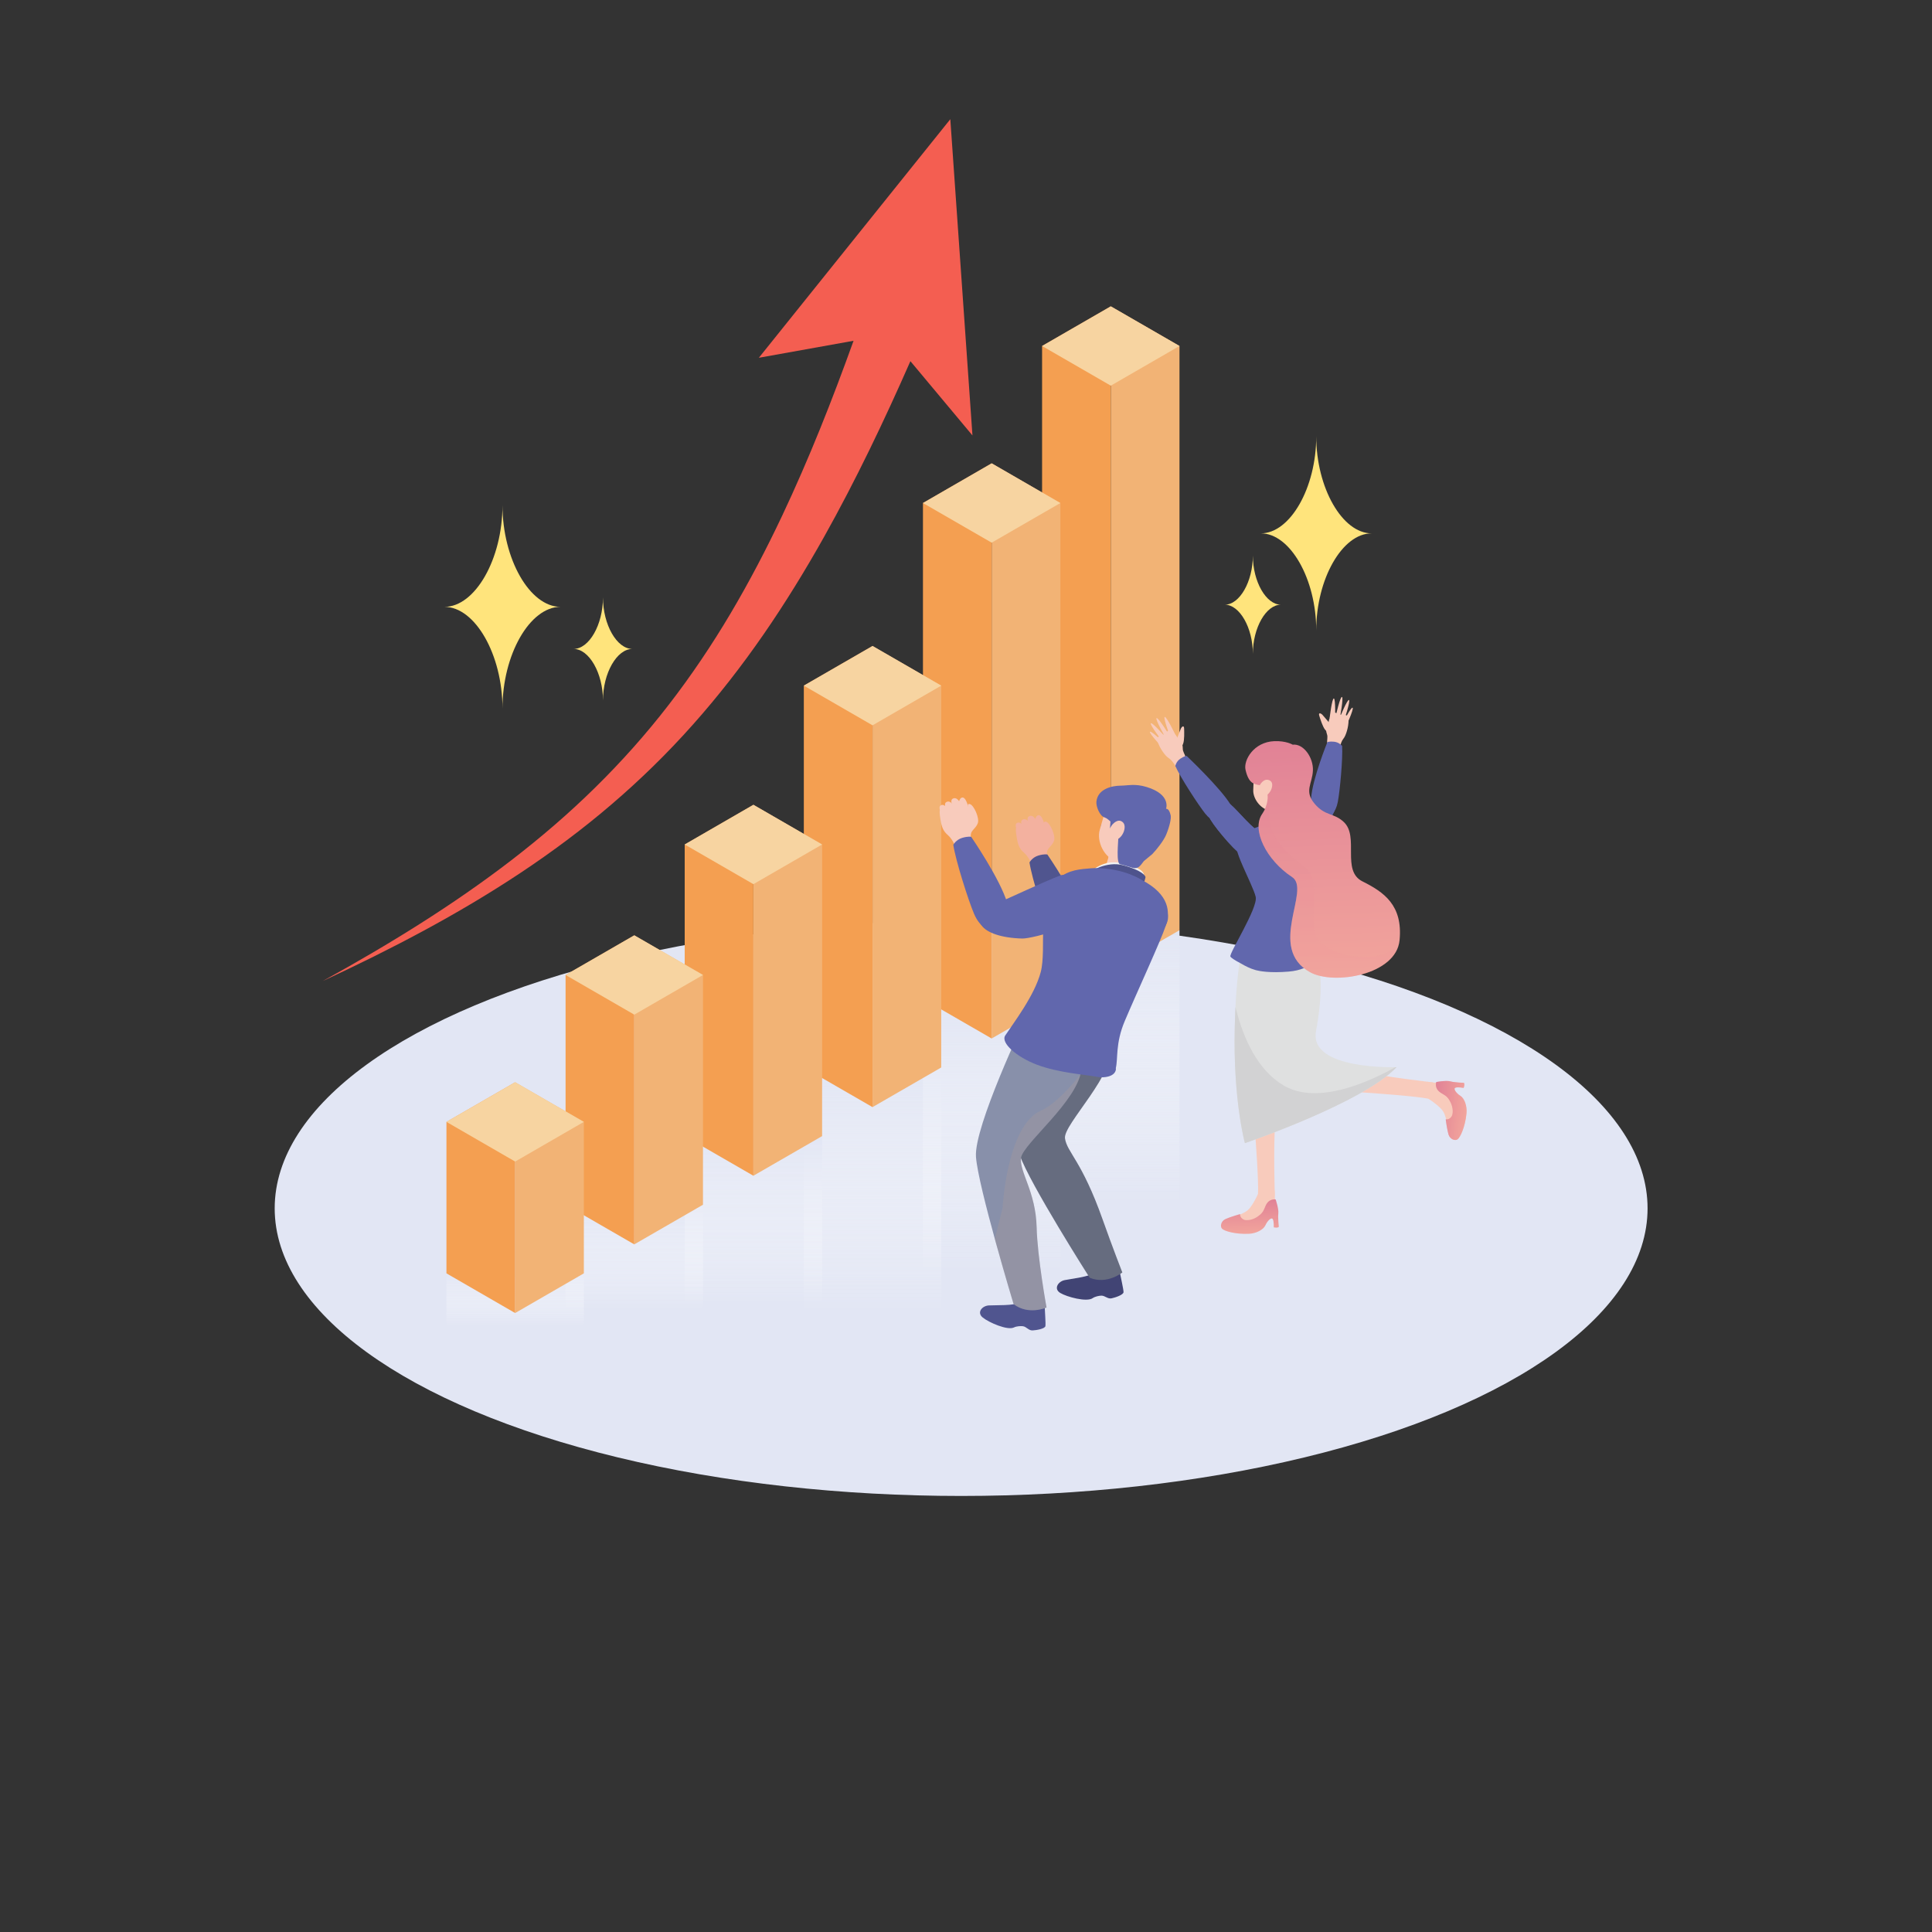 <svg viewBox="0 0 500 500" xmlns="http://www.w3.org/2000/svg" xmlns:xlink="http://www.w3.org/1999/xlink">
  <rect x="0" y="0" width="500" height="500" fill="#333333" stroke="none"/>
  <defs>
    <linearGradient id="_名称未設定グラデーション_13" data-name="名称未設定グラデーション 13" x1="-498.78" y1="551.32" x2="-498.78" y2="570.69" gradientTransform="translate(939.44 16.97) rotate(-177.62) scale(1 -1)" gradientUnits="userSpaceOnUse">
      <stop offset="0" stop-color="#e08195"></stop>
      <stop offset="1" stop-color="#f1a49b"></stop>
    </linearGradient>
    <linearGradient id="_名称未設定グラデーション_31" data-name="名称未設定グラデーション 31" x1="1252.44" y1="612.28" x2="1252.44" y2="642.75" gradientTransform="translate(142.97 13.06) rotate(-1.82)" gradientUnits="userSpaceOnUse">
      <stop offset="0" stop-color="#e08c43"></stop>
      <stop offset="1" stop-color="#ffeb7e"></stop>
    </linearGradient>
    <linearGradient id="_名称未設定グラデーション_31-2" data-name="名称未設定グラデーション 31" x1="1428.44" y1="601.89" x2="1430.33" y2="653.48" gradientTransform="translate(2.17 -4.84) rotate(.28)" xlink:href="#_名称未設定グラデーション_31"></linearGradient>
    <clipPath id="clippath-3">
      <path class="cls-73" d="M1303.41,588.29c-1.88,6.23,5.36,15.87,12.12,17.69s18.52-.84,21.63-2.8,6.47-7.27,6.47-7.27l26.4,2.12,27.26-36.35-3.99-40.11-43.66-33.69-84.22,40.56-47.43,44.55,12.63,37.23,33.69-6.21,39.1-15.72Z" style="fill: none; stroke-width: 0px;"></path>
    </clipPath>
    <clipPath id="clippath-4">
      <path class="cls-73" d="M1346.51,537.78c-13.52-4.45-26.06.7-29.4,3.05-3.35,2.35-6.53,21.54-7.21,28.37-.69,6.84-9.63,32.87-9.63,32.87,0,0,9.48,4.91,16.6,6.47,7.13,1.56,17.94-2.65,17.94-2.65,0,0,13.12-21.84,17.28-31.99,4.16-10.16,8.78-21.15,7.67-26.67-1.11-5.52-7.64-7.61-13.26-9.46Z" style="fill: none; stroke-width: 0px;"></path>
    </clipPath>
    <clipPath id="clippath-5">
      <path class="cls-73" d="M1395.41,515.83l-4.17,8.27c-1.17,2.31,1.45,5.99,5.85,8.21,4.4,2.22,8.91,2.14,10.08-.17l4.17-8.27-15.93-8.04Z" style="fill: none; stroke-width: 0px;"></path>
    </clipPath>
    <clipPath id="clippath-6">
      <path class="cls-73" d="M1427.69,471.63c-17.16-8.65-26.81,7.7-27.11,17.37-.4,12.93-2.81,27.13-2.81,27.13-.87,1.73,1.09,4.48,4.38,6.14,3.29,1.66,6.67,1.6,7.54-.13,0,0,0,0,0-.01.17-.18,10.07-10.43,20.14-18.38,7.59-5.99,15.01-23.47-2.15-32.12Z" style="fill: none; stroke-width: 0px;"></path>
    </clipPath>
    <clipPath id="clippath-7">
      <path class="cls-73" d="M1153.33,202.16c-13.35.8-22.51,9.65-24.62,12.86-2.11,3.22,1.77,21.07,3.55,27.28,1.77,6.21,2.99,32.05,2.99,32.05,0,0,9.98,1,16.74-.11s14.75-8.54,14.75-8.54c0,0,3.88-23.62,3.99-33.93.11-10.31.33-21.51-2.55-25.95-2.88-4.44-9.31-3.99-14.86-3.66Z" style="fill: none; stroke-width: 0px;"></path>
    </clipPath>
    <linearGradient id="_名称未設定グラデーション_66" data-name="名称未設定グラデーション 66" x1="1259.14" y1="186.34" x2="1259.14" y2="120.04" gradientUnits="userSpaceOnUse">
      <stop offset="0" stop-color="#ffb77a"></stop>
      <stop offset="1" stop-color="#ffba61"></stop>
    </linearGradient>
    <clipPath id="clippath-8">
      <path class="cls-73" d="M1266.3,146.33c-6.07,1.48-13.15,7.86-14.48,9.99-1.32,2.13,8.97,18.25,10.66,21.78s-2.65,21.51-2.14,22.39,8.82,3.89,16.31,2.28c7.5-1.62,10.8-4.78,10.66-5.59s-5.66-16.12-5.66-18.55,1.57-12.43,1.2-16.11-5.24-14.21-8.25-15.54-5.59-1.32-8.3-.66Z" style="fill: none; stroke-width: 0px;"></path>
    </clipPath>
    <clipPath id="clippath-9">
      <path class="cls-73" d="M1266.33,144.58c1.2.91,2.58,1.47,4.01,1.47,1.35,0,2.52-.49,3.48-1.29l-.19,3.9s5.09,10.74,3.6,11.74c-.66.45-6.06-5.81-10.21-9.14-2.22-1.78-3.4-3.49-3.4-3.49l-.07-2.62-.11-4c.71,1.34,1.72,2.55,2.89,3.43Z" style="fill: none; stroke-width: 0px;"></path>
    </clipPath>
    <clipPath id="clippath-11">
      <path class="cls-73" d="M1247.03,390.28h0c-.74,5.01,3.6,9.87,8.56,10.86l34.37,6.12c5.34,1.07,10.49-2.56,11.28-7.95l.31-2.11c.79-5.39-3.1-10.34-8.52-10.85l-35.7-4.16c-5.04-.47-9.57,3.08-10.3,8.09Z" style="fill: none; stroke-width: 0px;"></path>
    </clipPath>
    <clipPath id="clippath-12">
      <rect class="cls-73" x="1290.15" y="297.71" width="12.61" height="22.88" transform="translate(2592.91 618.29) rotate(180)" style="fill: none; stroke-width: 0px;"></rect>
    </clipPath>
    <clipPath id="clippath-13">
      <path class="cls-73" d="M1275.29,361.91c.8-5.5.86-11.07.18-16.58l-.61-4.93c-2.25-17.2,10.14-22.46,16.44-23.61l15.39-2.44c.48-.08.96-.12,1.43-.14.47-.02.94-.01,1.4.02.46.03.91.1,1.36.18.89.17,1.75.44,2.56.8.81.36,1.58.81,2.29,1.33,1.06.78,2,1.74,2.75,2.83.51.72.93,1.51,1.27,2.34.68,1.66.99,3.51.84,5.45l-.32,16.11c-.09,4.45-.38,8.9-.91,13.32-.35,2.91-.65,6.02-.62,7.56l-3.21,18.26c-.45,8.66-5.57,8.44-10.92,9.61l-16.26,2.56c-2.53.4-5.13.37-7.62-.26-5.02-1.27-8.52-3.88-8.46-6.58l3.02-25.81Z" style="fill: none; stroke-width: 0px;"></path>
    </clipPath>
    <clipPath id="clippath-14">
      <path class="cls-73" d="M1357.16,254.78l-38.48,22.22-6.62-32.72c0-.83.5-1.78,1.12-2.14l36.24-20.92c.62-.36,1.12.02,1.12.85l6.62,32.72Z" style="fill: none; stroke-width: 0px;"></path>
    </clipPath>
    <clipPath id="clippath-16">
      <path class="cls-73" d="M1354.31,321.93h0c-.74,5.01,3.6,9.87,8.56,10.86l34.37,6.12c5.34,1.07,10.49-2.56,11.28-7.95l.31-2.11c.79-5.39-3.1-10.34-8.52-10.85l-35.7-4.16c-5.04-.47-9.57,3.08-10.3,8.09Z" style="fill: none; stroke-width: 0px;"></path>
    </clipPath>
    <clipPath id="clippath-17">
      <rect class="cls-73" x="1397.43" y="229.35" width="12.61" height="22.88" transform="translate(2807.47 481.58) rotate(180)" style="fill: none; stroke-width: 0px;"></rect>
    </clipPath>
    <clipPath id="clippath-18">
      <path class="cls-73" d="M1382.58,293.56c.8-5.5.86-11.07.18-16.58l-.61-4.93c-2.25-17.2,10.14-22.46,16.44-23.61l15.39-2.44c.48-.08.96-.12,1.43-.14.47-.02.94-.01,1.4.02.46.03.91.1,1.36.18.89.17,1.75.44,2.56.8.81.36,1.58.81,2.29,1.33,1.06.78,2,1.74,2.75,2.83.51.72.93,1.51,1.27,2.34.68,1.66.99,3.51.84,5.45l-.32,16.11c-.09,4.45-.38,8.9-.91,13.32-.35,2.91-.65,6.02-.62,7.56l-3.21,18.26c-.45,8.66-5.57,8.44-10.92,9.61l-16.26,2.56c-2.53.4-5.13.37-7.62-.26-5.02-1.27-8.52-3.88-8.46-6.58l3.02-25.81Z" style="fill: none; stroke-width: 0px;"></path>
    </clipPath>
    <clipPath id="clippath-19">
      <path class="cls-15" d="M1407.13,357.29l29.59-13.01c3.74-1.64,6.65-4.73,8.08-8.55l16.94-45.22c0-7.44-4.78-10.2-11.22-6.48l-30.97,17.88c-2.99,1.73-7.87,5.78-9.63,15.92l-7.6,35.54c-.59,2.78,2.21,5.06,4.81,3.92Z" style="fill: rgb(127, 160, 228); stroke-width: 0px;"></path>
    </clipPath>
    <clipPath id="clippath-21">
      <path class="cls-73" d="M204,855.21c-15.77.95-26.59,11.4-29.08,15.2-2.49,3.8,2.1,24.89,4.19,32.22,2.1,7.34,3.54,37.86,3.54,37.86,0,0,11.79,1.18,19.78-.13,7.99-1.31,17.42-10.09,17.42-10.09,0,0,4.58-27.9,4.72-40.08.13-12.18.39-25.41-3.01-30.65-3.41-5.24-11-4.72-17.55-4.32Z" style="fill: none; stroke-width: 0px;"></path>
    </clipPath>
    <clipPath id="clippath-22">
      <path class="cls-73" d="M129.97,757.75v23.26c0,6.51,10.03,11.79,22.41,11.79s22.41-5.28,22.41-11.79v-23.26h-44.82Z" style="fill: none; stroke-width: 0px;"></path>
    </clipPath>
    <clipPath id="clippath-23">
      <path class="cls-73" d="M152.38,622.12c-48.26,0-51.4,47.58-41.15,69.6,13.72,29.46,24.38,64.01,24.38,64.01,0,4.87,7.51,8.82,16.77,8.82s16.77-3.95,16.77-8.82c0,0,0-.02,0-.03.18-.59,10.78-34.78,24.38-63.98,10.25-22.01,7.11-69.6-41.15-69.6Z" style="fill: none; stroke-width: 0px;"></path>
    </clipPath>
    <clipPath id="clippath-24">
      <path class="cls-73" d="M335.32,305.47s6.77,3.27,8.41,16.2c1.63,12.93-3.82,26.45-3.3,32.28.51,5.84.77,26,2.92,38.2,2.15,12.2,4.42,35.07,4.42,35.07,0,0-6.59,4.78-13.57,1.41,0,0-9.39-56.96-12.8-68.91-3.41-11.95-1.08-49.73-1.08-49.73l15.01-4.52Z" style="fill: none; stroke-width: 0px;"></path>
    </clipPath>
    <clipPath id="clippath-25">
      <path class="cls-73" d="M325.78,309.76s3.36,7.97,2.89,21-5.24,25.79-5.67,31.63c-.43,5.84,1.17,29.54,1.33,41.93.16,12.39-1.28,35.33-1.28,35.33,0,0-7.28,3.66-13.62-.79,0,0-3.56-63.74-5-76.08-1.44-12.34.21-51.51.21-51.51l21.15-1.5Z" style="fill: none; stroke-width: 0px;"></path>
    </clipPath>
    <clipPath id="clippath-26">
      <path class="cls-73" d="M331.88,242.67c-8.93-.98-17.72,2.24-22.8,9.74-5.08,7.49,1.6,23.65,1.12,31.68-.48,8.03-2.15,15.16-3.62,19.81s9.29,9.59,18.16,10.56c8.87.97,18.51-2.95,20.08-6.3,1.57-3.35-1.89-8.12.18-17.53s6.8-27.64,7.52-33.03c.72-5.39-1.22-12.81-20.64-14.93Z" style="fill: none; stroke-width: 0px;"></path>
    </clipPath>
    <clipPath id="clippath-28">
      <path class="cls-73" d="M668.18,220.58s-5.4,3.5-5.4,14.65,6.07,27.29,6.26,32.3c.19,5.01.41,8.46-.11,19.05s0,30.24,0,30.24c0,0,6.11,3.35,11.66-.26,0,0,3.59-35.66,5.2-46.17,1.62-10.5-4.41-47.58-4.41-47.58l-13.22-2.23Z" style="fill: none; stroke-width: 0px;"></path>
    </clipPath>
    <clipPath id="clippath-29">
      <path class="cls-73" d="M652.39,225.71s-3.12,6.71-3.12,17.86,3.69,27.46,3.87,32.47-1.42,11.43-1.94,22.02,0,30.24,0,30.24c0,0,6.11,3.35,11.66-.26,0,0,4.51-40.59,6.13-51.1,1.62-10.5,1.41-49.29,1.41-49.29l-18.03-1.93Z" style="fill: none; stroke-width: 0px;"></path>
    </clipPath>
    <clipPath id="clippath-30">
      <path class="cls-73" d="M652.39,225.71s-3.12,6.71-3.12,17.86,3.69,27.46,3.87,32.47-1.42,11.43-1.94,22.02,0,30.24,0,30.24c0,0,6.11,3.35,11.66-.26,0,0,4.51-40.59,6.13-51.1,1.62-10.5,1.41-49.29,1.41-49.29l-18.03-1.93Z" style="fill: none; stroke-width: 0px;"></path>
    </clipPath>
    <clipPath id="clippath-31">
      <path class="cls-73" d="M666.92,173.06c-7.69,0-14.86,3.56-18.48,10.4-3.62,6.84,3.56,19.96,3.9,26.84.34,6.87-.42,13.09-1.24,17.18-.82,4.09,8.79,7.29,16.42,7.29,7.63,0,15.47-4.22,16.49-7.22s-2.36-6.73-1.47-14.92c.89-8.19,3.21-24.13,3.32-28.78.11-4.65-2.23-10.78-18.94-10.78Z" style="fill: none; stroke-width: 0px;"></path>
    </clipPath>
    <clipPath id="clippath-32">
      <path class="cls-73" d="M874.58,239.91s-3.29,5.22-4.26,32.58c-.98,27.35-4.85,39.47-4.85,39.47,0,0,26.73,11.75,39.56-1.6,0,0-6.85-21.47-4.05-36.09,2.81-14.62,2.63-24.57-.47-30.84l-3.1-6.27-22.83,2.76Z" style="fill: none; stroke-width: 0px;"></path>
    </clipPath>
    <linearGradient id="_名称未設定グラデーション_4" data-name="名称未設定グラデーション 4" x1="2197.25" y1="353.03" x2="2197.25" y2="370.13" gradientTransform="translate(-1317.18 39.37) rotate(-1.4)" gradientUnits="userSpaceOnUse">
      <stop offset="0" stop-color="#e18296"></stop>
      <stop offset="1" stop-color="#f2a59c"></stop>
    </linearGradient>
    <linearGradient id="_名称未設定グラデーション_37" data-name="名称未設定グラデーション 37" x1="2217.64" y1="178.89" x2="2217.64" y2="267.93" gradientTransform="translate(-1317.18 39.37) rotate(-1.4)" gradientUnits="userSpaceOnUse">
      <stop offset="0" stop-color="#e16d96"></stop>
      <stop offset="1" stop-color="#f2a59c"></stop>
    </linearGradient>
    <clipPath id="clippath-33">
      <path class="cls-73" d="M893.65,166.6s-2.66-3-7.09-2.12-8.73,5.22-9.77,8.72-.52,10.08,3.22,11.29c3.74,1.2,8.62,5.79,8.14,10.71-.49,4.91-1.19,30.83,5.37,36.6,6.56,5.77,7.63,11.38,15.17,18.28,7.54,6.9,23.62-.5,25.05-13.64,1.43-13.14-3.11-17.01-11.16-21.14-8.06-4.13-2.49-15.53-6.2-19.22s-8.47-2.06-12.45-6.87c-3.98-4.82-3.21-8.47-2.92-13.41.29-4.94-1.75-9.77-7.36-9.17Z" style="fill: none; stroke-width: 0px;"></path>
    </clipPath>
    <linearGradient id="_名称未設定グラデーション_4-2" data-name="名称未設定グラデーション 4" x1="2220.48" y1="193.29" x2="2220.48" y2="277.66" xlink:href="#_名称未設定グラデーション_4"></linearGradient>
    <clipPath id="clippath-34">
      <path class="cls-73" d="M888.16,195.51c7.58.39,14.74,4.81,15,8.43s-6.59,15.36-7.6,19.46,6.01,16.33,5.54,17.65-6.68,5.67-15.75,5.9-13.03-4.98-12.51-6.35,3.29-13.32,3.65-17.11c.36-3.79-4.12-4.35-4.29-9.14-.17-4.79,2-12.75,5.66-16.25,2.73-2.6,5.19-2.86,10.3-2.6Z" style="fill: none; stroke-width: 0px;"></path>
    </clipPath>
    <linearGradient id="_名称未設定グラデーション_37-2" data-name="名称未設定グラデーション 37" x1="2200.72" y1="181.77" x2="2200.72" y2="197.72" xlink:href="#_名称未設定グラデーション_37"></linearGradient>
    <clipPath id="clippath-35">
      <path class="cls-73" d="M622.37,342.88s-5.68,3.1-6.53,14.28c-.85,11.18,4.41,22.56,4.21,27.6s-.24,8.52-1.57,19.09c-1.33,10.57-2.3,30.33-2.3,30.33,0,0,5.87,3.83,11.72.63,0,0,6.32-35.5,8.75-45.91,2.42-10.41-1.19-42.78-1.19-42.78l-13.09-3.24Z" style="fill: none; stroke-width: 0px;"></path>
    </clipPath>
    <clipPath id="clippath-36">
      <path class="cls-73" d="M631.86,346.37s-2.89,6.86-2.49,18.07c.4,11.21,4.51,22.19,4.88,27.22.37,5.03-1.01,11.54-1.15,22.2-.14,10.66,1.1,30.4,1.1,30.4,0,0,6.26,3.15,11.72-.68,0,0,3.06-40.97,4.31-51.59,1.24-10.62-.18-44.32-.18-44.32l-18.2-1.29Z" style="fill: none; stroke-width: 0px;"></path>
    </clipPath>
    <clipPath id="clippath-38">
      <path class="cls-73" d="M629.38,290.21c7.72-.35,15.09,2.9,19.04,9.61,3.95,6.71-2.68,20.22-2.71,27.14-.03,6.92,1.01,13.14,2.02,17.21s-8.5,7.72-16.17,8.07-15.73-3.55-16.9-6.51c-1.16-2.97,2.07-6.87.81-15.06-1.26-8.19-4.32-24.11-4.64-28.77-.32-4.67,1.75-10.93,18.54-11.69Z" style="fill: none; stroke-width: 0px;"></path>
    </clipPath>
    <clipPath id="clippath-39">
      <path class="cls-73" d="M847.05,261.38l-147.01,84.87c-3.41,1.97-7.67-.49-7.67-4.43v-105.7s157.21-90.76,157.21-90.76v111.64c0,1.81-.97,3.48-2.53,4.39Z" style="fill: none; stroke-width: 0px;"></path>
    </clipPath>
    <linearGradient id="_名称未設定グラデーション_18" data-name="名称未設定グラデーション 18" x1="710.77" y1="267.65" x2="754.06" y2="288.99" gradientUnits="userSpaceOnUse">
      <stop offset="0" stop-color="#95a6d4"></stop>
      <stop offset="0.51" stop-color="#afcdeb"></stop>
      <stop offset="1" stop-color="#ffcdeb"></stop>
    </linearGradient>
    <clipPath id="clippath-40">
      <path class="cls-73" d="M858.56,133.68l-84.79,48.96c-1.97,1.14-4.42-.28-4.42-2.55v-60.97s90.68-52.35,90.68-52.35v64.39c0,1.04-.56,2.01-1.46,2.53Z" style="fill: none; stroke-width: 0px;"></path>
    </clipPath>
    <clipPath id="clippath-41">
      <path class="cls-4" d="M806.62,121.01c0,3.85-2.34,8.33-5.23,9.99s-5.23-.1-5.23-3.95c0-3.85,2.34-8.33,5.23-9.99s5.23.1,5.23,3.95Z" style="fill: rgb(225, 229, 243); mix-blend-mode: multiply; stroke-width: 0px;"></path>
    </clipPath>
    <linearGradient id="_名称未設定グラデーション_27" data-name="名称未設定グラデーション 27" x1="603.08" y1="-367.41" x2="637.57" y2="-367.41" gradientTransform="translate(254.06 892.45) rotate(-30) skewX(-30)" gradientUnits="userSpaceOnUse">
      <stop offset="0" stop-color="#95a6d4"></stop>
      <stop offset="1" stop-color="#afcdeb"></stop>
    </linearGradient>
    <linearGradient id="_名称未設定グラデーション_4-3" data-name="名称未設定グラデーション 4" x1="-27.51" y1="423.64" x2="-27.51" y2="436.84" gradientTransform="translate(781.95 17.21) rotate(-2.1)" xlink:href="#_名称未設定グラデーション_4"></linearGradient>
    <clipPath id="clippath-42">
      <path class="cls-73" d="M756.2,347.2s-3.36,5.49-4.03,34.02c-.67,28.53-4.56,41.21-4.56,41.21,0,0,28.02,11.9,41.23-2.17,0,0-7.42-22.3-4.68-37.57,2.74-15.28,2.43-25.65-.88-32.15l-3.31-6.5-23.77,3.16Z" style="fill: none; stroke-width: 0px;"></path>
    </clipPath>
    <linearGradient id="_名称未設定グラデーション_4-4" data-name="名称未設定グラデーション 4" x1="625.72" y1="277.19" x2="625.72" y2="293.83" gradientTransform="translate(1405.21 17.21) rotate(-177.9) scale(1 -1)" xlink:href="#_名称未設定グラデーション_4"></linearGradient>
    <linearGradient id="_名称未設定グラデーション_4-5" data-name="名称未設定グラデーション 4" x1="160.44" y1="348.29" x2="160.44" y2="348.29" gradientTransform="translate(608.73 17.21) rotate(-2.1)" xlink:href="#_名称未設定グラデーション_4"></linearGradient>
    <linearGradient id="_名称未設定グラデーション_3" data-name="名称未設定グラデーション 3" x1="158.86" y1="256.86" x2="158.86" y2="315.02" gradientTransform="translate(608.73 17.21) rotate(-2.1)" gradientUnits="userSpaceOnUse">
      <stop offset="0" stop-color="#e18d43"></stop>
      <stop offset="1" stop-color="#ffec7e"></stop>
    </linearGradient>
    <clipPath id="clippath-44">
      <path class="cls-73" d="M315.73,879.34s4.13,6.55,5.35,40.88c1.22,34.32,6.09,49.52,6.09,49.52,0,0-33.54,14.74-49.64-2.01,0,0,8.6-26.94,5.08-45.28-3.52-18.34-3.31-30.83.58-38.7l3.89-7.87,28.65,3.46Z" style="fill: none; stroke-width: 0px;"></path>
    </clipPath>
    <linearGradient id="_名称未設定グラデーション_4-6" data-name="名称未設定グラデーション 4" x1="1566.02" y1="1002.33" x2="1566.02" y2="1023.78" gradientTransform="translate(1888.9 39.37) rotate(-178.6) scale(1 -1)" xlink:href="#_名称未設定グラデーション_4"></linearGradient>
    <linearGradient id="_名称未設定グラデーション_37-3" data-name="名称未設定グラデーション 37" x1="1591.6" y1="783.83" x2="1591.6" y2="896.64" gradientTransform="translate(1888.9 39.37) rotate(-178.6) scale(1 -1)" xlink:href="#_名称未設定グラデーション_37"></linearGradient>
    <clipPath id="clippath-45">
      <path class="cls-73" d="M291.8,787.37s3.34-3.76,8.89-2.66c5.55,1.1,10.96,6.55,12.25,10.94s.65,12.65-4.04,14.16c-4.69,1.51-10.82,7.27-10.21,13.43s1.49,38.68-6.74,45.92c-8.23,7.24,1.54,15.86-7.92,24.52-9.46,8.66-40.74-2.22-42.54-18.71-1.8-16.49,3.9-21.34,14.01-26.52,10.11-5.18,0-16.15,7.78-24.12,4.59-4.7,8.27-4.31,13.26-10.35,4.99-6.04,6.39-8.9,6.03-15.1-.36-6.2,2.2-12.26,9.23-11.51Z" style="fill: none; stroke-width: 0px;"></path>
    </clipPath>
    <linearGradient id="_名称未設定グラデーション_4-7" data-name="名称未設定グラデーション 4" x1="1595.16" y1="801.9" x2="1595.16" y2="907.76" gradientTransform="translate(1888.9 39.37) rotate(-178.6) scale(1 -1)" xlink:href="#_名称未設定グラデーション_4"></linearGradient>
    <clipPath id="clippath-46">
      <path class="cls-73" d="M298.69,823.63c-9.51.49-18.5,6.04-18.82,10.58-.32,4.54,8.27,19.27,9.54,24.42s-7.54,20.49-6.95,22.15c.59,1.66,8.39,7.12,19.76,7.4,11.38.28,16.35-6.25,15.69-7.97s-4.13-16.71-4.58-21.46c-.45-4.76,5.17-5.46,5.38-11.46.21-6-2.51-16-7.11-20.39-3.42-3.27-6.52-3.59-12.92-3.26Z" style="fill: none; stroke-width: 0px;"></path>
    </clipPath>
    <linearGradient id="_名称未設定グラデーション_37-4" data-name="名称未設定グラデーション 37" x1="1570.37" y1="787.44" x2="1570.37" y2="807.45" gradientTransform="translate(1888.9 39.37) rotate(-178.6) scale(1 -1)" xlink:href="#_名称未設定グラデーション_37"></linearGradient>
    <clipPath id="clippath-47">
      <path class="cls-73" d="M319.41,714.64v23.26c0,6.51,10.03,11.79,22.41,11.79s22.41-5.28,22.41-11.79v-23.26h-44.82Z" style="fill: none; stroke-width: 0px;"></path>
    </clipPath>
    <clipPath id="clippath-48">
      <path class="cls-73" d="M341.81,579.01c-48.26,0-51.4,47.58-41.15,69.6,13.72,29.46,24.38,64.01,24.38,64.01,0,4.87,7.51,8.82,16.77,8.82s16.77-3.95,16.77-8.82c0,0,0-.02,0-.03.18-.59,10.78-34.78,24.38-63.98,10.25-22.01,7.11-69.6-41.15-69.6Z" style="fill: none; stroke-width: 0px;"></path>
    </clipPath>
    <linearGradient id="_名称未設定グラデーション_5" data-name="名称未設定グラデーション 5" x1="1097.38" y1="1093.65" x2="1097.38" y2="1080.09" gradientUnits="userSpaceOnUse">
      <stop offset="0" stop-color="#fff" stop-opacity="0"></stop>
      <stop offset="1" stop-color="#e2e6f4"></stop>
    </linearGradient>
    <linearGradient id="_名称未設定グラデーション_5-2" data-name="名称未設定グラデーション 5" x1="1128.21" y1="1089.44" x2="1128.21" y2="1062.33" xlink:href="#_名称未設定グラデーション_5"></linearGradient>
    <linearGradient id="_名称未設定グラデーション_5-3" data-name="名称未設定グラデーション 5" x1="1189.87" y1="1090.36" x2="1189.87" y2="1026.81" xlink:href="#_名称未設定グラデーション_5"></linearGradient>
    <linearGradient id="_名称未設定グラデーション_5-4" data-name="名称未設定グラデーション 5" x1="1220.7" y1="1080.09" x2="1220.7" y2="1009.05" xlink:href="#_名称未設定グラデーション_5"></linearGradient>
    <linearGradient id="_名称未設定グラデーション_5-5" data-name="名称未設定グラデーション 5" x1="1251.53" y1="1062.33" x2="1251.53" y2="991.29" xlink:href="#_名称未設定グラデーション_5"></linearGradient>
    <linearGradient id="_名称未設定グラデーション_5-6" data-name="名称未設定グラデーション 5" x1="1159.04" y1="1088.03" x2="1159.04" y2="1044.57" xlink:href="#_名称未設定グラデーション_5"></linearGradient>
    <linearGradient id="_名称未設定グラデーション_4-8" data-name="名称未設定グラデーション 4" x1="832.16" y1="2751.95" x2="832.16" y2="2760.62" gradientTransform="translate(-1490.13 1570.7) rotate(-83.86)" xlink:href="#_名称未設定グラデーション_4"></linearGradient>
    <linearGradient id="_名称未設定グラデーション_4-9" data-name="名称未設定グラデーション 4" x1="832.16" y1="2751.95" x2="832.16" y2="2760.62" gradientTransform="translate(-1490.13 1570.7) rotate(-83.86)" xlink:href="#_名称未設定グラデーション_4"></linearGradient>
    <linearGradient id="_名称未設定グラデーション_4-10" data-name="名称未設定グラデーション 4" x1="2507.57" y1="1136.77" x2="2507.57" y2="1145.44" gradientTransform="translate(-1260.3 17.21) rotate(-2.1)" xlink:href="#_名称未設定グラデーション_4"></linearGradient>
    <clipPath id="clippath-58">
      <path class="cls-73" d="M1286.26,994.16s-2.21,3.61-2.65,22.36c-.44,18.76,2.63,29.87,2.63,29.87,0,0,30.56-10.4,39.24-19.66,0,0-22.64.79-20.84-9.25,1.8-10.04,1.6-16.86-.58-21.13l-2.18-4.27-15.63,2.08Z" style="fill: none; stroke-width: 0px;"></path>
    </clipPath>
    <linearGradient id="_名称未設定グラデーション_4-11" data-name="名称未設定グラデーション 4" x1="-1964.94" y1="855.47" x2="-1964.94" y2="866.4" gradientTransform="translate(-637.05 17.21) rotate(-177.9) scale(1 -1)" xlink:href="#_名称未設定グラデーション_4"></linearGradient>
    <linearGradient id="_名称未設定グラデーション_4-12" data-name="名称未設定グラデーション 4" x1="2703.03" y1="1024.65" x2="2703.03" y2="1086.42" gradientTransform="translate(-1433.52 17.21) rotate(-2.1)" xlink:href="#_名称未設定グラデーション_4"></linearGradient>
    <clipPath id="clippath-60">
      <path class="cls-73" d="M1298.61,943.27s-1.68-1.03-4.77-.91c-5.36.22-8,4.97-7.44,7.41.8,3.51,2.14,3.71,3.7,3.99,2.65.46,2.56,4.63.63,7.41-2.87,4.13,1.07,11.98,7.74,16.37,5,3.29-6.67,18.39,4.66,24.63,6.14,3.38,22.27.71,23.14-8.31.87-9.02-4.03-12.43-9.59-15.2-5.56-2.76-.77-11.59-4.86-15.39-2.63-2.44-4.78-1.45-7.54-4.72-2.77-3.27-.59-5.18-.44-8.57s-2.44-7.04-5.23-6.71Z" style="fill: none; stroke-width: 0px;"></path>
    </clipPath>
    <linearGradient id="_名称未設定グラデーション_4-13" data-name="名称未設定グラデーション 4" x1="2878.57" y1="956.23" x2="2876.52" y2="1012.19" gradientTransform="translate(-1574.41)" xlink:href="#_名称未設定グラデーション_4"></linearGradient>
    <clipPath id="clippath-61">
      <path class="cls-73" d="M1242.7,1013.91s1.89,5.09,1.23,13.25c-.66,8.16-15.19,19.4-15.63,23.05s3.81,8.76,4.04,17.92c.19,7.78,2.56,20.8,2.56,20.8,0,0-4.67,2.09-8.52-.88,0,0-9.18-30.34-9.74-38.12-.56-7.78,12.75-35.67,12.75-35.67l13.31-.35Z" style="fill: none; stroke-width: 0px;"></path>
    </clipPath>
    <linearGradient id="_名称未設定グラデーション_6" data-name="名称未設定グラデーション 6" x1="785.2" y1="674.64" x2="848.71" y2="674.64" gradientTransform="translate(1666.31) rotate(-180) scale(1 -1)" gradientUnits="userSpaceOnUse">
      <stop offset="0" stop-color="#6167aa"></stop>
      <stop offset="1" stop-color="#778acd"></stop>
    </linearGradient>
    <linearGradient id="_名称未設定グラデーション_16" data-name="名称未設定グラデーション 16" x1="812.77" y1="555.96" x2="812.77" y2="643.94" gradientTransform="translate(1666.31) rotate(-180) scale(1 -1)" gradientUnits="userSpaceOnUse">
      <stop offset="0" stop-color="#e86380"></stop>
      <stop offset="1" stop-color="#f0a39a"></stop>
    </linearGradient>
    <clipPath id="clippath-62">
      <path class="cls-73" d="M863.04,590.85c-8.05,1.96-17.46,10.43-19.21,13.26-1.76,2.83,11.91,24.22,14.15,28.9,2.24,4.68-3.52,28.54-2.84,29.71s11.7,5.17,21.65,3.02c9.95-2.15,14.33-6.34,14.14-7.41s-7.51-21.4-7.51-24.61,2.08-16.5,1.59-21.37-6.95-18.86-10.95-20.62-7.41-1.76-11.02-.88Z" style="fill: none; stroke-width: 0px;"></path>
    </clipPath>
    <clipPath id="clippath-64">
      <path class="cls-73" d="M978.23,573.65c0-8.56-29.36-33.68-26-45.03,9.09-30.73,60.29-50.56,83.47-50.56,31.74,0,57.46,63.85,57.46,95.59s-25.73,57.46-57.46,57.46-57.46-25.73-57.46-57.46Z" style="fill: none; stroke-width: 0px;"></path>
    </clipPath>
    <clipPath id="clippath-65">
      <path class="cls-73" d="M1033.09,585.04s6.3,4.08,6.3,17.1-7.09,25.71-7.31,31.56c-.22,5.84-.48,9.88.13,22.23s0,35.29,0,35.29c0,0-7.13,3.91-13.61-.3,0,0-4.19-41.62-6.07-53.88-1.89-12.26,5.15-49.39,5.15-49.39l15.43-2.6Z" style="fill: none; stroke-width: 0px;"></path>
    </clipPath>
    <clipPath id="clippath-66">
      <path class="cls-73" d="M1051.51,591.04s3.64,7.83,3.64,20.84c0,13.01-4.3,25.92-4.52,31.76-.22,5.84,1.65,13.34,2.26,25.7.61,12.35,0,35.29,0,35.29,0,0-7.13,3.91-13.61-.3,0,0-5.27-47.38-7.15-59.64s-1.65-51.39-1.65-51.39l21.04-2.26Z" style="fill: none; stroke-width: 0px;"></path>
    </clipPath>
    <clipPath id="clippath-67">
      <path class="cls-73" d="M1034.62,528.08c8.97,0,17.35,4.15,21.57,12.14s-4.15,23.3-4.55,31.32c-.4,8.02.49,15.28,1.44,20.05.95,4.77-10.26,8.51-19.17,8.51-8.91,0-18.05-4.93-19.25-8.43-1.19-3.5,2.75-7.85,1.72-17.42-1.03-9.56-3.75-28.17-3.88-33.59-.13-5.43,2.6-12.58,22.1-12.58Z" style="fill: none; stroke-width: 0px;"></path>
    </clipPath>
    <clipPath id="clippath-69">
      <path class="cls-73" d="M579.56,613.73c13.71.82,23.11,9.91,25.28,13.21,2.16,3.3-1.82,21.63-3.64,28.01s-3.07,32.91-3.07,32.91c0,0-10.25,1.02-17.19-.11-6.95-1.14-15.14-8.77-15.14-8.77,0,0-3.99-24.25-4.1-34.84s-.34-22.09,2.62-26.64c2.96-4.55,9.56-4.1,15.26-3.76Z" style="fill: none; stroke-width: 0px;"></path>
    </clipPath>
    <clipPath id="clippath-70">
      <path class="cls-73" d="M538.82,979.31s-6.68,3.2-8.32,15.94c-1.64,12.73,8.42,28.94,7.9,34.69-.52,5.75-5.54,22.71-7.69,34.72-2.15,12.01-3.34,17.47-3.34,17.47,0,0,6.48,4.73,13.36,1.42,0,0,13.01-36.13,16.4-47.89,3.39-11.76-3.54-51.87-3.54-51.87l-14.77-4.48Z" style="fill: none; stroke-width: 0px;"></path>
    </clipPath>
    <clipPath id="clippath-71">
      <path class="cls-73" d="M548.21,983.56s-3.33,7.84-2.9,20.67c.43,12.83,9.83,28.3,10.24,34.06.41,5.76-2.14,16.37-2.33,28.56-.19,12.2,1.18,34.8,1.18,34.8,0,0,7.16,3.62,13.41-.75,0,0,4.57-50.04,6.03-62.19,1.45-12.15-4.81-53.62-4.81-53.62l-20.82-1.53Z" style="fill: none; stroke-width: 0px;"></path>
    </clipPath>
    <clipPath id="clippath-72">
      <path class="cls-73" d="M572.03,923.38c8.39,2.81,14.93,9.32,16.38,18.11,1.45,8.8-11.19,20.49-14.07,27.87s-4.33,14.45-4.93,19.21-12.26,4.75-20.6,1.96c-8.33-2.79-15.34-10.27-15.36-13.92-.02-3.65,5.04-6.49,7.06-15.75,2.03-9.27,5.32-27.52,6.9-32.64,1.58-5.12,6.37-10.95,24.62-4.84Z" style="fill: none; stroke-width: 0px;"></path>
    </clipPath>
    <clipPath id="clippath-74">
      <path class="cls-73" d="M732.94,972.01l123.72,71.82c2.87,1.67,6.47-.4,6.47-3.72l.21-89.08-132.31-76.81-.22,94.08c0,1.52.81,2.94,2.13,3.7Z" style="fill: none; stroke-width: 0px;"></path>
    </clipPath>
    <linearGradient id="_名称未設定グラデーション_27-2" data-name="名称未設定グラデーション 27" x1="671.65" y1="401.35" x2="722.03" y2="401.35" gradientTransform="translate(1434.91 894.27) rotate(-149.86) scale(1 -1) skewX(-30)" xlink:href="#_名称未設定グラデーション_27"></linearGradient>
    <clipPath id="clippath-75">
      <path class="cls-73" d="M812.38,947.46l97.96,56.87c2.27,1.32,5.12-.32,5.13-2.94l.17-70.53-104.76-60.82-.18,74.49c0,1.21.64,2.32,1.68,2.93Z" style="fill: none; stroke-width: 0px;"></path>
    </clipPath>
    <linearGradient id="_名称未設定グラデーション_18-2" data-name="名称未設定グラデーション 18" x1="766.14" y1="956.32" x2="807.71" y2="976.81" gradientTransform="translate(1691.11 2.42) rotate(-179.86) scale(1 -1)" xlink:href="#_名称未設定グラデーション_18"></linearGradient>
    <clipPath id="clippath-76">
      <path class="cls-4" d="M823.65,908.77c-.01,5.63,3.39,12.17,7.61,14.62,4.21,2.45,7.64-.13,7.66-5.76.01-5.63-3.39-12.17-7.61-14.62-4.21-2.45-7.64.13-7.66,5.76Z" style="fill: rgb(225, 229, 243); mix-blend-mode: multiply; stroke-width: 0px;"></path>
    </clipPath>
  </defs>
  <g class="cls-221" style="isolation: isolate;" transform="matrix(1, 0, 0, 1, -363.263, -354.664)">
    <g id="_レイヤー_1" data-name="レイヤー 1">
      <g transform="matrix(1, 0, 0, 1, -600.797, -395.884)">
        <ellipse class="cls-67" cx="1212.8" cy="1063.27" rx="177.65" ry="74.43" style="fill: rgb(226, 230, 244); stroke-width: 0px;"></ellipse>
        <g>
          <g>
            <g>
              <rect class="cls-177" x="1079.6" y="1080.09" width="35.56" height="13.56" style="fill: url(#_名称未設定グラデーション_5); mix-blend-mode: multiply; stroke-width: 0px;"></rect>
              <rect class="cls-25" x="1110.43" y="1062.33" width="35.56" height="27.11" style="fill: url(#_名称未設定グラデーション_5-2); mix-blend-mode: multiply; stroke-width: 0px;"></rect>
              <rect class="cls-97" x="1172.09" y="1026.81" width="35.56" height="63.55" style="fill: url(#_名称未設定グラデーション_5-3); mix-blend-mode: multiply; stroke-width: 0px;"></rect>
              <rect class="cls-16" x="1202.92" y="1009.05" width="35.56" height="71.04" style="fill: url(#_名称未設定グラデーション_5-4); mix-blend-mode: multiply; stroke-width: 0px;"></rect>
              <rect class="cls-52" x="1233.75" y="991.29" width="35.56" height="71.04" style="fill: url(#_名称未設定グラデーション_5-5); mix-blend-mode: multiply; stroke-width: 0px;"></rect>
              <g>
                <polygon class="cls-149" points="1269.31 840.09 1269.31 991.29 1251.53 1001.55 1251.53 829.83 1269.31 840.09" style="fill: rgb(242, 179, 117); stroke-width: 0px;"></polygon>
                <polygon class="cls-68" points="1233.75 840.09 1233.75 991.29 1251.53 1001.55 1251.53 829.83 1233.75 840.09" style="fill: rgb(244, 159, 81); stroke-width: 0px;"></polygon>
                <polygon class="cls-39" points="1251.53 829.83 1233.75 840.09 1251.53 850.36 1269.31 840.09 1251.53 829.83" style="fill: rgb(247, 212, 161); stroke-width: 0px;"></polygon>
              </g>
              <rect class="cls-114" x="1141.26" y="1044.57" width="35.56" height="43.46" style="fill: url(#_名称未設定グラデーション_5-6); mix-blend-mode: multiply; stroke-width: 0px;"></rect>
              <g>
                <polygon class="cls-149" points="1238.48 880.73 1238.48 1009.05 1220.7 1019.31 1220.7 870.46 1238.48 880.73" style="fill: rgb(242, 179, 117); stroke-width: 0px;"></polygon>
                <polygon class="cls-68" points="1202.92 880.73 1202.92 1009.05 1220.7 1019.31 1220.7 870.46 1202.92 880.73" style="fill: rgb(244, 159, 81); stroke-width: 0px;"></polygon>
                <polygon class="cls-39" points="1220.7 870.46 1202.92 880.73 1220.7 890.99 1238.48 880.73 1220.7 870.46" style="fill: rgb(247, 212, 161); stroke-width: 0px;"></polygon>
              </g>
              <g>
                <line class="cls-126" x1="1207.65" y1="1026.81" x2="1189.87" y2="1037.07" style="fill: rgb(208, 215, 234); stroke-width: 0px;"></line>
                <line class="cls-180" x1="1172.09" y1="1026.81" x2="1189.87" y2="1037.07" style="fill: rgb(163, 177, 216); stroke-width: 0px;"></line>
              </g>
              <polyline class="cls-149" points="1189.87 1037.07 1189.87 917.73 1207.65 927.99 1207.65 1026.81" style="fill: rgb(242, 179, 117); stroke-width: 0px;"></polyline>
              <polyline class="cls-73" points="1189.87 1037.07 1189.87 917.73 1207.65 927.99 1207.65 1026.81" style="fill: none; stroke-width: 0px;"></polyline>
              <polyline class="cls-68" points="1189.87 1037.07 1189.87 917.73 1172.09 927.99 1172.09 1026.81" style="fill: rgb(244, 159, 81); stroke-width: 0px;"></polyline>
              <polyline class="cls-73" points="1189.87 1037.07 1189.87 917.73 1172.09 927.99 1172.09 1026.81" style="fill: none; stroke-width: 0px;"></polyline>
              <polygon class="cls-219" points="1189.87 917.73 1172.09 927.99 1189.87 938.26 1207.65 927.99 1189.87 917.73" style="fill: rgb(247, 212, 161);"></polygon>
              <g>
                <polyline class="cls-149" points="1159.04 1054.83 1159.04 958.83 1176.82 969.1 1176.82 1044.57" style="fill: rgb(242, 179, 117); stroke-width: 0px;"></polyline>
                <polyline class="cls-68" points="1159.04 1054.83 1159.04 958.83 1141.26 969.1 1141.26 1044.57" style="fill: rgb(244, 159, 81); stroke-width: 0px;"></polyline>
                <polygon class="cls-39" points="1159.04 958.83 1141.26 969.1 1159.04 979.37 1176.82 969.1 1159.04 958.83" style="fill: rgb(247, 212, 161); stroke-width: 0px;"></polygon>
              </g>
              <g>
                <polyline class="cls-149" points="1128.21 1072.59 1128.21 992.61 1145.99 1002.87 1145.99 1062.33" style="fill: rgb(242, 179, 117); stroke-width: 0px;"></polyline>
                <polyline class="cls-68" points="1128.21 1072.59 1128.21 992.61 1110.43 1002.87 1110.43 1062.33" style="fill: rgb(244, 159, 81); stroke-width: 0px;"></polyline>
                <polygon class="cls-39" points="1128.21 992.61 1110.43 1002.87 1128.21 1013.14 1145.99 1002.87 1128.21 992.61" style="fill: rgb(247, 212, 161); stroke-width: 0px;"></polygon>
              </g>
              <polyline class="cls-149" points="1097.38 1090.36 1097.38 1030.63 1115.16 1040.89 1115.16 1080.09" style="fill: rgb(242, 179, 117); stroke-width: 0px;"></polyline>
              <polyline class="cls-68" points="1097.38 1090.36 1097.38 1030.63 1079.6 1040.89 1079.6 1080.09" style="fill: rgb(244, 159, 81); stroke-width: 0px;"></polyline>
              <polygon class="cls-39" points="1097.38 1030.63 1079.6 1040.89 1097.38 1051.16 1115.16 1040.89 1097.38 1030.63" style="fill: rgb(247, 212, 161); stroke-width: 0px;"></polygon>
            </g>
            <path class="cls-193" d="M1209.99,781.41l-49.54,61.73,24.51-4.4c-5.53,15.39-11.53,30.56-18.47,45.26-4.08,8.63-8.49,17.08-13.34,25.27-4.85,8.18-10.16,16.09-15.99,23.63-5.81,7.54-12.17,14.68-18.99,21.39-6.81,6.72-14.11,12.98-21.74,18.86-15.27,11.75-31.84,21.91-48.82,31.28,17.59-8.17,34.88-17.17,51.17-27.99,8.14-5.41,16.02-11.27,23.49-17.67,7.47-6.39,14.55-13.3,21.11-20.69,6.57-7.38,12.66-15.21,18.28-23.34,5.62-8.13,10.79-16.56,15.62-25.16,8.3-14.82,15.6-30.11,22.39-45.56l16.06,19.22-5.73-81.84Z" style="fill: rgb(244, 94, 81); stroke-width: 0px;"></path>
          </g>
          <g>
            <g>
              <path class="cls-155" d="M1269.26,942.45c-.23-.68-1.95-4.12-3.3-2.42-1.08,1.37-2.99.47-2.2,2.75.5,1.42,1.81,3.4,2.81,4s2.04,2.62,2.04,2.62l2.54-1.99s-.23-.09-.31-.9-.71-1.33-.68-2.34c.03-1.42-.92-1.72-.92-1.72Z" style="fill: rgb(248, 203, 188); stroke-width: 0px;"></path>
              <path class="cls-155" d="M1265.15,944.28s-3.8-3.98-3.48-4.35,3.94,3.18,3.94,3.18l-.47,1.17Z" style="fill: rgb(248, 203, 188); stroke-width: 0px;"></path>
              <path class="cls-155" d="M1264.87,942.39s-3.32-4.32-2.97-4.66,3.68,3.48,3.68,3.48l-.71,1.18Z" style="fill: rgb(248, 203, 188); stroke-width: 0px;"></path>
              <path class="cls-155" d="M1265.7,941.46s-2.73-4.77-2.33-5.06,3.06,4.04,3.06,4.04l-.73,1.02Z" style="fill: rgb(248, 203, 188); stroke-width: 0px;"></path>
              <path class="cls-155" d="M1266.99,941.45s-1.95-5.14-1.51-5.36,2.65,4.38,2.65,4.38l-1.14.98Z" style="fill: rgb(248, 203, 188); stroke-width: 0px;"></path>
              <path class="cls-155" d="M1268.64,944.98c1.3-1.4,1.32-1.07,1.64-2.03s.26-2.92.23-3.87-.63-.48-.87.1-1.01,2.56-1.01,2.56v3.24Z" style="fill: rgb(248, 203, 188); stroke-width: 0px;"></path>
            </g>
            <path class="cls-77" d="M1294.52,971.11s.84-3,3.81-6.44c2.97-3.44,4.94-7.57,6.65-8.37,2.81-1.3,4.74,2.01,4.63,3.45s-5.01,9.52-6.47,10.6c-1.46,1.08-7.08,4.03-8.62.75Z" style="fill: rgb(97, 103, 173); stroke-width: 0px;"></path>
            <g>
              <path class="cls-155" d="M1307.76,938.55c0-.72.51-4.53,2.33-3.36,1.47.94,2.98-.53,2.97,1.88,0,1.5-.61,3.81-1.36,4.7s-1.08,3.14-1.08,3.14l-3.05-1.06s.19-.16,0-.95.23-1.49-.12-2.43c-.49-1.33.31-1.93.31-1.93Z" style="fill: rgb(248, 203, 188); stroke-width: 0px;"></path>
              <path class="cls-155" d="M1312.24,938.94s2.3-4.99,1.87-5.24-2.69,4.29-2.69,4.29l.82.95Z" style="fill: rgb(248, 203, 188); stroke-width: 0px;"></path>
              <path class="cls-155" d="M1311.89,937.07s1.73-5.16,1.29-5.37-2.35,4.49-2.35,4.49l1.06.89Z" style="fill: rgb(248, 203, 188); stroke-width: 0px;"></path>
              <path class="cls-155" d="M1310.8,936.46s1.03-5.4.56-5.54-1.58,4.81-1.58,4.81l1.03.73Z" style="fill: rgb(248, 203, 188); stroke-width: 0px;"></path>
              <path class="cls-155" d="M1309.58,936.87s.17-5.5-.32-5.56-1.08,5-1.08,5l1.4.56Z" style="fill: rgb(248, 203, 188); stroke-width: 0px;"></path>
              <path class="cls-155" d="M1309.17,940.74c-1.68-.9-1.6-.59-2.21-1.39s-1.2-2.67-1.48-3.58.44-.66.86-.19,1.79,2.09,1.79,2.09l1.04,3.07Z" style="fill: rgb(248, 203, 188); stroke-width: 0px;"></path>
            </g>
            <path class="cls-77" d="M1311.4,943.58c.21,3.36-.58,11.69-1.11,14.48-.52,2.79-2.02,3.96-3.03,4.2s-4.21,0-3.89-5.06c.33-5.06,4.21-14.58,4.21-14.58,0,0,.52-.26,1.79-.11s2.02,1.07,2.02,1.07Z" style="fill: rgb(97, 103, 173); stroke-width: 0px;"></path>
            <g>
              <path class="cls-155" d="M1334.89,1030.66s-12.65-1.4-19.26-2.91c-6.61-1.51-17.77-1.07-17.77-1.07l-.16,5.45s29.57,1.5,36,2.76c6.43,1.25,1.19-4.23,1.19-4.23Z" style="fill: rgb(248, 203, 188); stroke-width: 0px;"></path>
              <path class="cls-155" d="M1333.44,1030.5s2.32.48,3.69.09c.91-.26,1.41.74,1.85,1.28.97,1.19.92,1.33,2.24,2.32s1.42,4,.66,6.23c-.76,2.22-1.6,3.78-2.58,2.73s-.64-3.96-2.3-5.66c-1.44-1.48-3.28-2.59-3.28-2.59l-.26-4.4Z" style="fill: rgb(248, 203, 188); stroke-width: 0px;"></path>
              <path class="cls-69" d="M1338.21,1040.24s.36,2.71.73,3.93,1.71,1.71,2.36,1.22,1.95-3.13,2.29-6.75c.17-1.8-.5-3.81-1.57-4.48s-1.91-1.83-1.33-2.1,2.15.04,2.15.04c0,0,.39-.95.06-1.32,0,0-2.34-.06-3.47-.37s-3.66.17-3.66.17c0,0-.62,1.68,1.24,2.82,1.04.64,1.59.84,2.3,2.12.71,1.28.88,2.61.59,3.62-.11.38-.7,1.26-1.7,1.1Z" style="fill: url(#_名称未設定グラデーション_4-8); stroke-width: 0px;"></path>
              <path class="cls-90" d="M1338.21,1040.24s.36,2.71.73,3.93,1.71,1.71,2.36,1.22,1.95-3.13,2.29-6.75c.17-1.8-.5-3.81-1.57-4.48s-1.91-1.83-1.33-2.1,2.15.04,2.15.04c0,0,.39-.95.06-1.32,0,0-2.34-.06-3.47-.37s-3.66.17-3.66.17c0,0-.62,1.68,1.24,2.82,1.04.64,1.59.84,2.3,2.12.71,1.28.88,2.61.59,3.62-.11.38-.7,1.26-1.7,1.1Z" style="fill: url(#_名称未設定グラデーション_4-9); mix-blend-mode: multiply; opacity: 0.42; stroke-width: 0px;"></path>
            </g>
            <g>
              <path class="cls-155" d="M1293.99,1060.09s-.43-12.72.12-19.48-1.49-17.74-1.49-17.74l-5.42.62s2.75,29.48,2.43,36.02c-.32,6.54,4.36.57,4.36.57Z" style="fill: rgb(248, 203, 188); stroke-width: 0px;"></path>
              <path class="cls-155" d="M1293.95,1058.63s-.14,2.36.44,3.66c.38.86-.53,1.5-1,2.01-1.04,1.13-1.18,1.1-1.98,2.55-.8,1.45-3.76,1.98-6.07,1.54-2.31-.44-3.97-1.04-3.07-2.16.9-1.12,3.83-1.21,5.28-3.09,1.26-1.64,2.09-3.62,2.09-3.62l4.31-.89Z" style="fill: rgb(248, 203, 188); stroke-width: 0px;"></path>
              <path class="cls-130" d="M1284.99,1064.75s-2.63.75-3.79,1.29-1.44,1.93-.87,2.51,3.38,1.48,7.01,1.3c1.81-.09,3.69-1.04,4.21-2.2.51-1.15,1.54-2.16,1.89-1.61s.26,2.14.26,2.14c0,0,1,.25,1.32-.13,0,0-.27-2.32-.13-3.48s-.69-3.6-.69-3.6c0,0-1.75-.37-2.61,1.63-.48,1.12-.61,1.7-1.77,2.59s-2.46,1.24-3.5,1.1c-.39-.05-1.35-.51-1.33-1.52Z" style="fill: url(#_名称未設定グラデーション_4-10); stroke-width: 0px;"></path>
            </g>
            <path class="cls-14" d="M1286.26,994.16s-2.21,3.61-2.65,22.36c-.44,18.76,2.63,29.87,2.63,29.87,0,0,30.56-10.4,39.24-19.66,0,0-22.64.79-20.84-9.25,1.8-10.04,1.6-16.86-.58-21.13l-2.18-4.27-15.63,2.08Z" style="fill: rgb(223, 224, 224); stroke-width: 0px;"></path>
            <g class="cls-256" style="clip-path: url(#clippath-58);">
              <path class="cls-199" d="M1281.99,998.55s.65,24.87,14.26,32.9c13.61,8.03,38.19-10.6,38.19-10.6l-25.12,33.51-31.55,1.61,4.21-57.42Z" style="fill: rgb(210, 210, 211); stroke-width: 0px;"></path>
            </g>
            <path class="cls-155" d="M1297.15,959.07l-.21,5.77s-.56.86-2.29.79c-1.73-.06-2.73-.72-2.94-1.09l.22-5.99,5.22.52Z" style="fill: rgb(248, 203, 188); stroke-width: 0px;"></path>
            <path class="cls-77" d="M1301.39,965.48s3.04,2.22.09,7.03c-1.87,3.04-5.81,11.45-7.63,12.33-1.81.88-3.41-.31-3.73-1.75-.32-1.43,6.19-14.17,6.19-14.17,0,0,2.23-5.62,5.08-3.44Z" style="fill: rgb(97, 103, 173); stroke-width: 0px;"></path>
            <path class="cls-83" d="M1297.15,959.07l-.12,3.25s-.62,1.01-2.39.94-2.85-1.13-2.85-1.13l.09-2.53,5.26-.53Z" style="fill: rgb(248, 203, 188); mix-blend-mode: multiply; stroke-width: 0px;"></path>
            <rect class="cls-155" x="1288.54" y="946.58" width="10.49" height="13.83" rx="5.24" ry="5.24" transform="translate(2551.68 1953.83) rotate(-177.9)" style="fill: rgb(248, 203, 188); stroke-width: 0px;"></rect>
            <path class="cls-104" d="M1292.34,948.62s.47.86,3.25,1.95c2.78,1.09,4.59,1.44,4.59,1.44l-.12,3.34s1.37-.95,1.34-3.57c-.02-2.63-1.61-6.8-5.54-7.43-3.93-.63-4.84.95-4.84.95,0,0-2.99,1.18-2.49,3.99s1.13,3.48,1.13,3.48c0,0,2.67-.95,2.68-4.14Z" style="fill: url(#_名称未設定グラデーション_4-11); stroke-width: 0px;"></path>
            <path class="cls-77" d="M1305.84,995.93s-.01-.09-.02-.14c-.32-1.71-3.49-10.42-3.7-12.9-.22-2.6,2.86-2.95,3.02-6.23.15-3.28-1.26-8.76-3.74-11.19-.94-1.24-2.09-1.58-3.27-1.74-.35-.06-.73-.11-1.14-.13,0,0,0,0,0,0,0,0,0,0,0,0-.76-.05-1.61-.03-2.62,0-.89.04-1.77.15-2.63.33,0,0,0,0,0,0-1.41.3-2.74.77-3.88,1.35-.01,0-.02.01-.04.02-.09.05-.18.09-.27.14-.02,0-.03.02-.05.03-.09.05-.18.1-.26.15,0,0-.02,0-.02.01-.27.15-.52.31-.76.48-.02.02-.05.03-.07.05-.06.04-.12.09-.18.13-.03.02-.07.05-.1.07-.06.04-.11.08-.16.12-.04.03-.07.06-.11.08-.05.04-.1.08-.15.12-.04.03-.07.06-.11.1-.06.05-.12.1-.18.16-.06.05-.11.1-.16.15-.03.03-.06.07-.1.1-.04.04-.08.08-.12.12-.03.03-.06.07-.09.1-.04.04-.07.08-.11.12-.03.03-.05.06-.08.1-.04.04-.07.09-.1.13-.02.03-.04.06-.06.09-.04.06-.08.12-.12.17,0,.02-.02.03-.03.05-.04.07-.09.15-.12.22-.01.02-.02.05-.04.07-.02.05-.05.1-.07.15-.01.03-.02.06-.03.08-.02.05-.04.09-.05.14,0,.03-.02.05-.03.08-.01.05-.03.1-.04.15,0,.02-.01.05-.02.07-.01.07-.02.14-.03.22,0,0,0,0,0,0-.03.31.02.71.13,1.17.05.23.12.48.2.74.2.66.48,1.4.8,2.19.19.47.4.96.62,1.46.29.66.6,1.34.9,2.01.23.5.45,1,.67,1.48.15.32.29.64.42.95.61,1.39,1.11,2.6,1.29,3.39.66,2.82-6.86,14.53-6.55,15.44.1.3,1.21,1.02,2.72,1.81,1.12.66,2.42,1.32,3.62,1.65,0,0,.02,0,.06.02.08.03.15.05.23.07.83.22,3.53.78,8.49.36,6.1-.51,8.25-4.02,8.22-6.02,0-.02,0-.04,0-.06Z" style="fill: rgb(97, 103, 173); stroke-width: 0px;"></path>
            <path class="cls-77" d="M1293.66,970.88s-1.28-2.84-4.74-5.78c-3.46-2.94-6.03-6.73-7.85-7.25-2.98-.86-4.38,2.71-4.05,4.12.33,1.41,6.4,8.65,8.01,9.49s7.61,2.9,8.63-.57Z" style="fill: rgb(97, 103, 173); stroke-width: 0px;"></path>
            <path class="cls-77" d="M1293.66,970.88s-1.28-2.84-4.74-5.78c-3.46-2.94-6.03-6.73-7.85-7.25-2.98-.86-4.38,2.71-4.05,4.12.33,1.41,6.4,8.65,8.01,9.49s7.61,2.9,8.63-.57Z" style="fill: rgb(97, 103, 173); stroke-width: 0px;"></path>
            <path class="cls-197" d="M1298.61,943.27s-1.68-1.03-4.77-.91c-5.36.22-8,4.97-7.44,7.41.8,3.51,2.14,3.71,3.7,3.99,2.65.46,2.56,4.63.63,7.41-2.87,4.13,1.07,11.98,7.74,16.37,5,3.29-6.67,18.39,4.66,24.63,6.14,3.38,22.27.71,23.14-8.31.87-9.02-4.03-12.43-9.59-15.2-5.56-2.76-.77-11.59-4.86-15.39-2.63-2.44-4.78-1.45-7.54-4.72-2.77-3.27-.59-5.18-.44-8.57s-2.44-7.04-5.23-6.71Z" style="fill: url(#_名称未設定グラデーション_4-12); stroke-width: 0px;"></path>
            <path class="cls-155" d="M1290.09,953.76s1.02-2.04,2.6-1.22c1.58.81-.09,4.61-2.49,4.27l-.11-3.05Z" style="fill: rgb(248, 203, 188); stroke-width: 0px;"></path>
            <g class="cls-235" style="clip-path: url(#clippath-60);">
              <path class="cls-8" d="M1291.15,955.75s1.35-.19,1.35,5.73c0,5.93,4.9,10.09,9.53,13.68,4.64,3.59-.45,15.82,3.99,19.5,4.44,3.67,12.82,4.77,17.84,2.06,5.02-2.71,5.15-4.63,5.15-4.63l-3.46,14.9-30.63,4.94-17.31-46.04,13.52-10.13Z" style="fill: url(#_名称未設定グラデーション_4-13); mix-blend-mode: multiply; opacity: 0.24; stroke-width: 0px;"></path>
            </g>
            <path class="cls-77" d="M1268.23,948.79c1.38,3.07,5.96,10.07,7.72,12.3,1.76,2.22,3.63,2.56,4.64,2.31s4.54-.36,1.9-4.68c-2.64-4.32-11.34-12.55-11.34-12.55,0,0-.58.02-1.64.74s-1.29,1.89-1.29,1.89Z" style="fill: rgb(97, 103, 173); stroke-width: 0px;"></path>
          </g>
          <g>
            <g>
              <path class="cls-135" d="M1235.23,972.43s-.3-.18-.21-1.32c.09-1.14,1.39-1.65,1.83-3s-1.03-4.55-2.01-4.88c-.98-.33-.43.94-.45,1.88,0,0-.45-1.01-.61-2.01s-2.04-.56-4.34.29-2.83.46-2.27,3.8c.35,2.08.71,3.01,1.95,4.08,1.24,1.07,2.11,3.3,2.11,3.3l3.99-2.15Z" style="fill: rgb(243, 177, 159); stroke-width: 0px;"></path>
              <path class="cls-135" d="M1230.44,963.99s-.95-1.69-.09-2.18,1.65.46,1.93,1.22,1.4,2.97.57,3.18-1.87-1.22-2.41-2.22Z" style="fill: rgb(243, 177, 159); stroke-width: 0px;"></path>
              <path class="cls-135" d="M1228.79,964.86s-.95-1.69-.09-2.18c.86-.49,1.65.46,1.93,1.22s1.4,2.97.57,3.18-1.87-1.22-2.41-2.22Z" style="fill: rgb(243, 177, 159); stroke-width: 0px;"></path>
              <path class="cls-135" d="M1227.33,965.48s-.86-1.52-.08-1.95,1.48.41,1.73,1.1,1.26,2.66.51,2.85-1.68-1.09-2.16-1.99Z" style="fill: rgb(243, 177, 159); stroke-width: 0px;"></path>
              <path class="cls-135" d="M1231.81,963.38s.15-1.94,1.14-1.86,1.76,3.25,1.57,4.03-1.13,1.3-1.94,1.01-.88-2.05-.77-3.18Z" style="fill: rgb(243, 177, 159); stroke-width: 0px;"></path>
            </g>
            <path class="cls-77" d="M1258.33,981.61s6.81-1.59,7.97,5.51-15.62,10.93-17.93,10.88c-11.12-.27-14.69-5.63-6.76-9.04,3.64-1.57,11.77-5.42,16.72-7.35Z" style="fill: rgb(97, 103, 173); stroke-width: 0px;"></path>
            <path class="cls-198" d="M1230.49,973.75c.65,4.24,3.93,14.46,5.36,17.83s3.67,4.48,5.03,4.56c1.36.08,5.4-.96,3.61-7.2-1.79-6.24-9.37-17.25-9.37-17.25,0,0-.73-.2-2.33.27s-2.3,1.79-2.3,1.79Z" style="fill: rgb(80, 85, 143); stroke-width: 0px;"></path>
            <path class="cls-198" d="M1233.73,1085.38s.67,2.26.7,3.3c.03,1.04.29,4.38.18,5.06s-2.28,1.07-3.32,1.12c-1.04.05-1.58-.98-2.52-1.09-.55-.06-1.63-.02-2.3.32-1.67.83-6.53-1.29-8.1-2.59s-.16-3,1.59-3.11c1.52-.1,6.7.12,8.13-.8,1.43-.93,1.13-3.24,1.13-3.24l4.5,1.03Z" style="fill: rgb(80, 85, 143); stroke-width: 0px;"></path>
            <path class="cls-105" d="M1252.71,1076.81s1,2.14,1.19,3.16.94,4.29.93,4.98-2.09,1.4-3.11,1.61c-1.02.2-1.71-.74-2.66-.7-.56.02-1.61.22-2.22.65-1.52,1.07-6.65-.3-8.39-1.35-1.74-1.05-.61-2.94,1.11-3.31,1.49-.32,6.64-.88,7.92-2.01,1.27-1.13.64-3.38.64-3.38l4.61.35Z" style="fill: rgb(65, 68, 116); stroke-width: 0px;"></path>
            <path class="cls-176" d="M1245.93,1010.34s4.36,1.81,5.84,9.86c1.48,8.05-12.62,21.32-12.09,24.96.53,3.64,4.33,5.71,9.75,21.01,2.6,7.33,5.09,13.69,5.09,13.69,0,0-3.97,3.23-8.46,1.36,0,0-15.55-24.41-18.11-31.78s8.73-35.75,8.73-35.75l9.25-3.36Z" style="fill: rgb(102, 108, 127); stroke-width: 0px;"></path>
            <path class="cls-145" d="M1242.7,1013.91s1.89,5.09,1.23,13.25c-.66,8.16-15.19,19.4-15.63,23.05s3.81,8.76,4.04,17.92c.19,7.78,2.56,20.8,2.56,20.8,0,0-4.67,2.09-8.52-.88,0,0-9.18-30.34-9.74-38.12-.56-7.78,12.75-35.67,12.75-35.67l13.31-.35Z" style="fill: rgb(136, 144, 170); stroke-width: 0px;"></path>
            <g class="cls-243" style="clip-path: url(#clippath-61);">
              <path class="cls-41" d="M1254.32,1012.8s-11.97,21.21-20.86,25.17c-8.88,3.97-9.93,25.2-9.93,25.2l-5.74,22.75,17.94,9.74,18.58-82.86Z" style="fill: rgb(190, 160, 144); mix-blend-mode: multiply; opacity: 0.22; stroke-width: 0px;"></path>
            </g>
            <path class="cls-155" d="M1251.82,969.58l-2.11,6.8s2.03,1.78,4.5,2.55c1.36.42,2.98-.34,2.98-.34l2.2-6.66-7.56-2.35Z" style="fill: rgb(248, 203, 188); stroke-width: 0px;"></path>
            <path class="cls-83" d="M1250.86,972.67s.73,2.25,3.36,2.99,4.15-.65,4.15-.65l1.02-3.07-7.56-2.35-.96,3.09Z" style="fill: rgb(248, 203, 188); mix-blend-mode: multiply; stroke-width: 0px;"></path>
            <path class="cls-27" d="M1246.82,975.77s2.81-2.72,7.24-1.9c4.43.81,6.23,2.24,6.04,3.31s-1.81,2.94-1.81,2.94l-11.46-4.34Z" style="fill: rgb(242, 242, 242); stroke-width: 0px;"></path>
            <path class="cls-77" d="M1249.02,963.95s-.24,6.03,2.03,6.79l1.9-5.06-3.93-1.73Z" style="fill: rgb(97, 103, 173); stroke-width: 0px;"></path>
            <path class="cls-113" d="M1245.99,976.29s4.36-3.03,8.84-1.79,5.74,2.6,5.68,3.12c-.06.51-.81,2.61-.81,2.61l-13.7-3.94Z" style="fill: rgb(78, 83, 140); stroke-width: 0px;"></path>
            <path class="cls-77" d="M1224.23,1018.51c2.08-3.17,7.58-10.31,9.17-16.39,1.59-6.08-1.12-18.23,3.63-23.3,2.59-2.77,5.39-3.25,8.62-3.49.47-.06,1-.09,1.57-.11.1,0,.19-.01.29-.02.12,0,.24,0,.36.02.03,0,.05,0,.08,0,7.17.1,11.54,3.03,11.54,3.03,7.45,3.88,7.39,8.52,6.27,11.87-1.37,4.09-7.64,17.62-10.61,24.66-2.48,5.87-1.7,9.73-2.33,12.24l.04.09s.18,1.74-2.61,2.17c-.8.12-1.61.09-2.41-.07-2.72-.55-9.72-.96-15.44-3.12-5.26-1.99-9.43-5.66-8.18-7.57Z" style="fill: rgb(97, 103, 173); stroke-width: 0px;"></path>
            <rect class="cls-155" x="1248.91" y="956.58" width="13.32" height="17.38" rx="6.66" ry="6.66" transform="translate(312.98 -307.42) rotate(15.92)" style="fill: rgb(248, 203, 188); stroke-width: 0px;"></rect>
            <path class="cls-77" d="M1260.11,973.37c-.95,1.22-1.42,2.15-2.92,1.77-.73-.18-2.81-.88-3.23-.92-1.11-.13-.47-6.04-.48-6.79-.03-2.72-2.52-5.04-3.64-5.37-1.12-.33-2.17-2.78-2.03-4.06.35-3.35,4.13-4.1,6.19-4.12s3.77-.58,6.83.35c6.41,1.95,5,5.66,5,5.66,0,0,.75-.32,1.2,1.67.17.75-.25,2.8-1.18,5.04-.63,1.51-2.43,3.79-3.57,4.98l-2.17,1.8Z" style="fill: rgb(97, 103, 173); stroke-width: 0px;"></path>
            <path class="cls-77" d="M1253.73,962.08s-1.3,1.36-1.73,1.82-.69,1.06-.69,1.06l.24-3.18,2.19.3Z" style="fill: rgb(97, 103, 173); stroke-width: 0px;"></path>
            <path class="cls-155" d="M1252.03,963.87s1.43-1.76,2.7-.44-.71,5.76-3.82,4.37l1.12-3.93Z" style="fill: rgb(248, 203, 188); stroke-width: 0px;"></path>
            <g>
              <path class="cls-155" d="M1215.51,967.86s-.3-.18-.21-1.32,1.39-1.65,1.83-3-1.03-4.55-2.01-4.88-.43.94-.45,1.88c0,0-.45-1.01-.61-2.01s-2.04-.56-4.34.29-2.83.46-2.27,3.8c.35,2.08.71,3.01,1.95,4.08,1.24,1.07,2.11,3.3,2.11,3.3l3.99-2.15Z" style="fill: rgb(248, 203, 188); stroke-width: 0px;"></path>
              <path class="cls-155" d="M1210.72,959.42s-.95-1.69-.09-2.18,1.65.46,1.93,1.22,1.4,2.97.57,3.18-1.87-1.22-2.41-2.22Z" style="fill: rgb(248, 203, 188); stroke-width: 0px;"></path>
              <path class="cls-155" d="M1209.07,960.29s-.95-1.69-.09-2.18,1.65.46,1.93,1.22,1.4,2.97.57,3.18-1.87-1.22-2.41-2.22Z" style="fill: rgb(248, 203, 188); stroke-width: 0px;"></path>
              <path class="cls-155" d="M1207.62,960.92s-.86-1.52-.08-1.95c.77-.44,1.48.41,1.73,1.1s1.26,2.66.51,2.85-1.68-1.09-2.16-1.99Z" style="fill: rgb(248, 203, 188); stroke-width: 0px;"></path>
              <path class="cls-155" d="M1212.09,958.81s.15-1.94,1.14-1.86,1.76,3.25,1.57,4.03-1.13,1.3-1.94,1.01-.88-2.05-.77-3.18Z" style="fill: rgb(248, 203, 188); stroke-width: 0px;"></path>
            </g>
            <path class="cls-77" d="M1238.62,977.05s6.81-1.59,7.97,5.51c1.17,7.1-15.62,10.93-17.93,10.88-11.12-.27-14.69-5.63-6.76-9.04,3.64-1.57,11.77-5.42,16.72-7.35Z" style="fill: rgb(97, 103, 173); stroke-width: 0px;"></path>
            <path class="cls-77" d="M1210.77,969.18c.65,4.24,3.93,14.46,5.36,17.83s3.67,4.48,5.03,4.56c1.36.08,5.4-.96,3.61-7.2-1.79-6.24-9.37-17.25-9.37-17.25,0,0-.73-.2-2.33.27-1.6.48-2.3,1.79-2.3,1.79Z" style="fill: rgb(97, 103, 173); stroke-width: 0px;"></path>
          </g>
          <path class="cls-10" d="M1295.56,907.04c-3.84,0-7.26,5.98-7.26,12.71,0-6.73-3.42-12.71-7.26-12.71,3.84,0,7.26-5.98,7.26-12.71,0,6.73,3.42,12.71,7.26,12.71Z" style="fill: rgb(255, 228, 124); stroke-width: 0px;"></path>
          <path class="cls-10" d="M1319.03,888.58c-7.59,0-14.33,11.81-14.33,25.11,0-13.29-6.74-25.11-14.33-25.11,7.59,0,14.33-11.81,14.33-25.11,0,13.29,6.74,25.11,14.33,25.11Z" style="fill: rgb(255, 228, 124); stroke-width: 0px;"></path>
          <path class="cls-10" d="M1127.72,918.49c-4.03,0-7.61,6.27-7.61,13.33,0-7.06-3.58-13.33-7.61-13.33,4.03,0,7.61-6.27,7.61-13.33,0,7.06,3.58,13.33,7.61,13.33Z" style="fill: rgb(255, 228, 124); stroke-width: 0px;"></path>
          <path class="cls-10" d="M1109.12,907.6c-7.95,0-15.02,12.38-15.02,26.32,0-13.93-7.07-26.32-15.02-26.32,7.95,0,15.02-12.38,15.02-26.32,0,13.93,7.07,26.32,15.02,26.32Z" style="fill: rgb(255, 228, 124); stroke-width: 0px;"></path>
        </g>
      </g>
    </g>
  </g>
</svg>